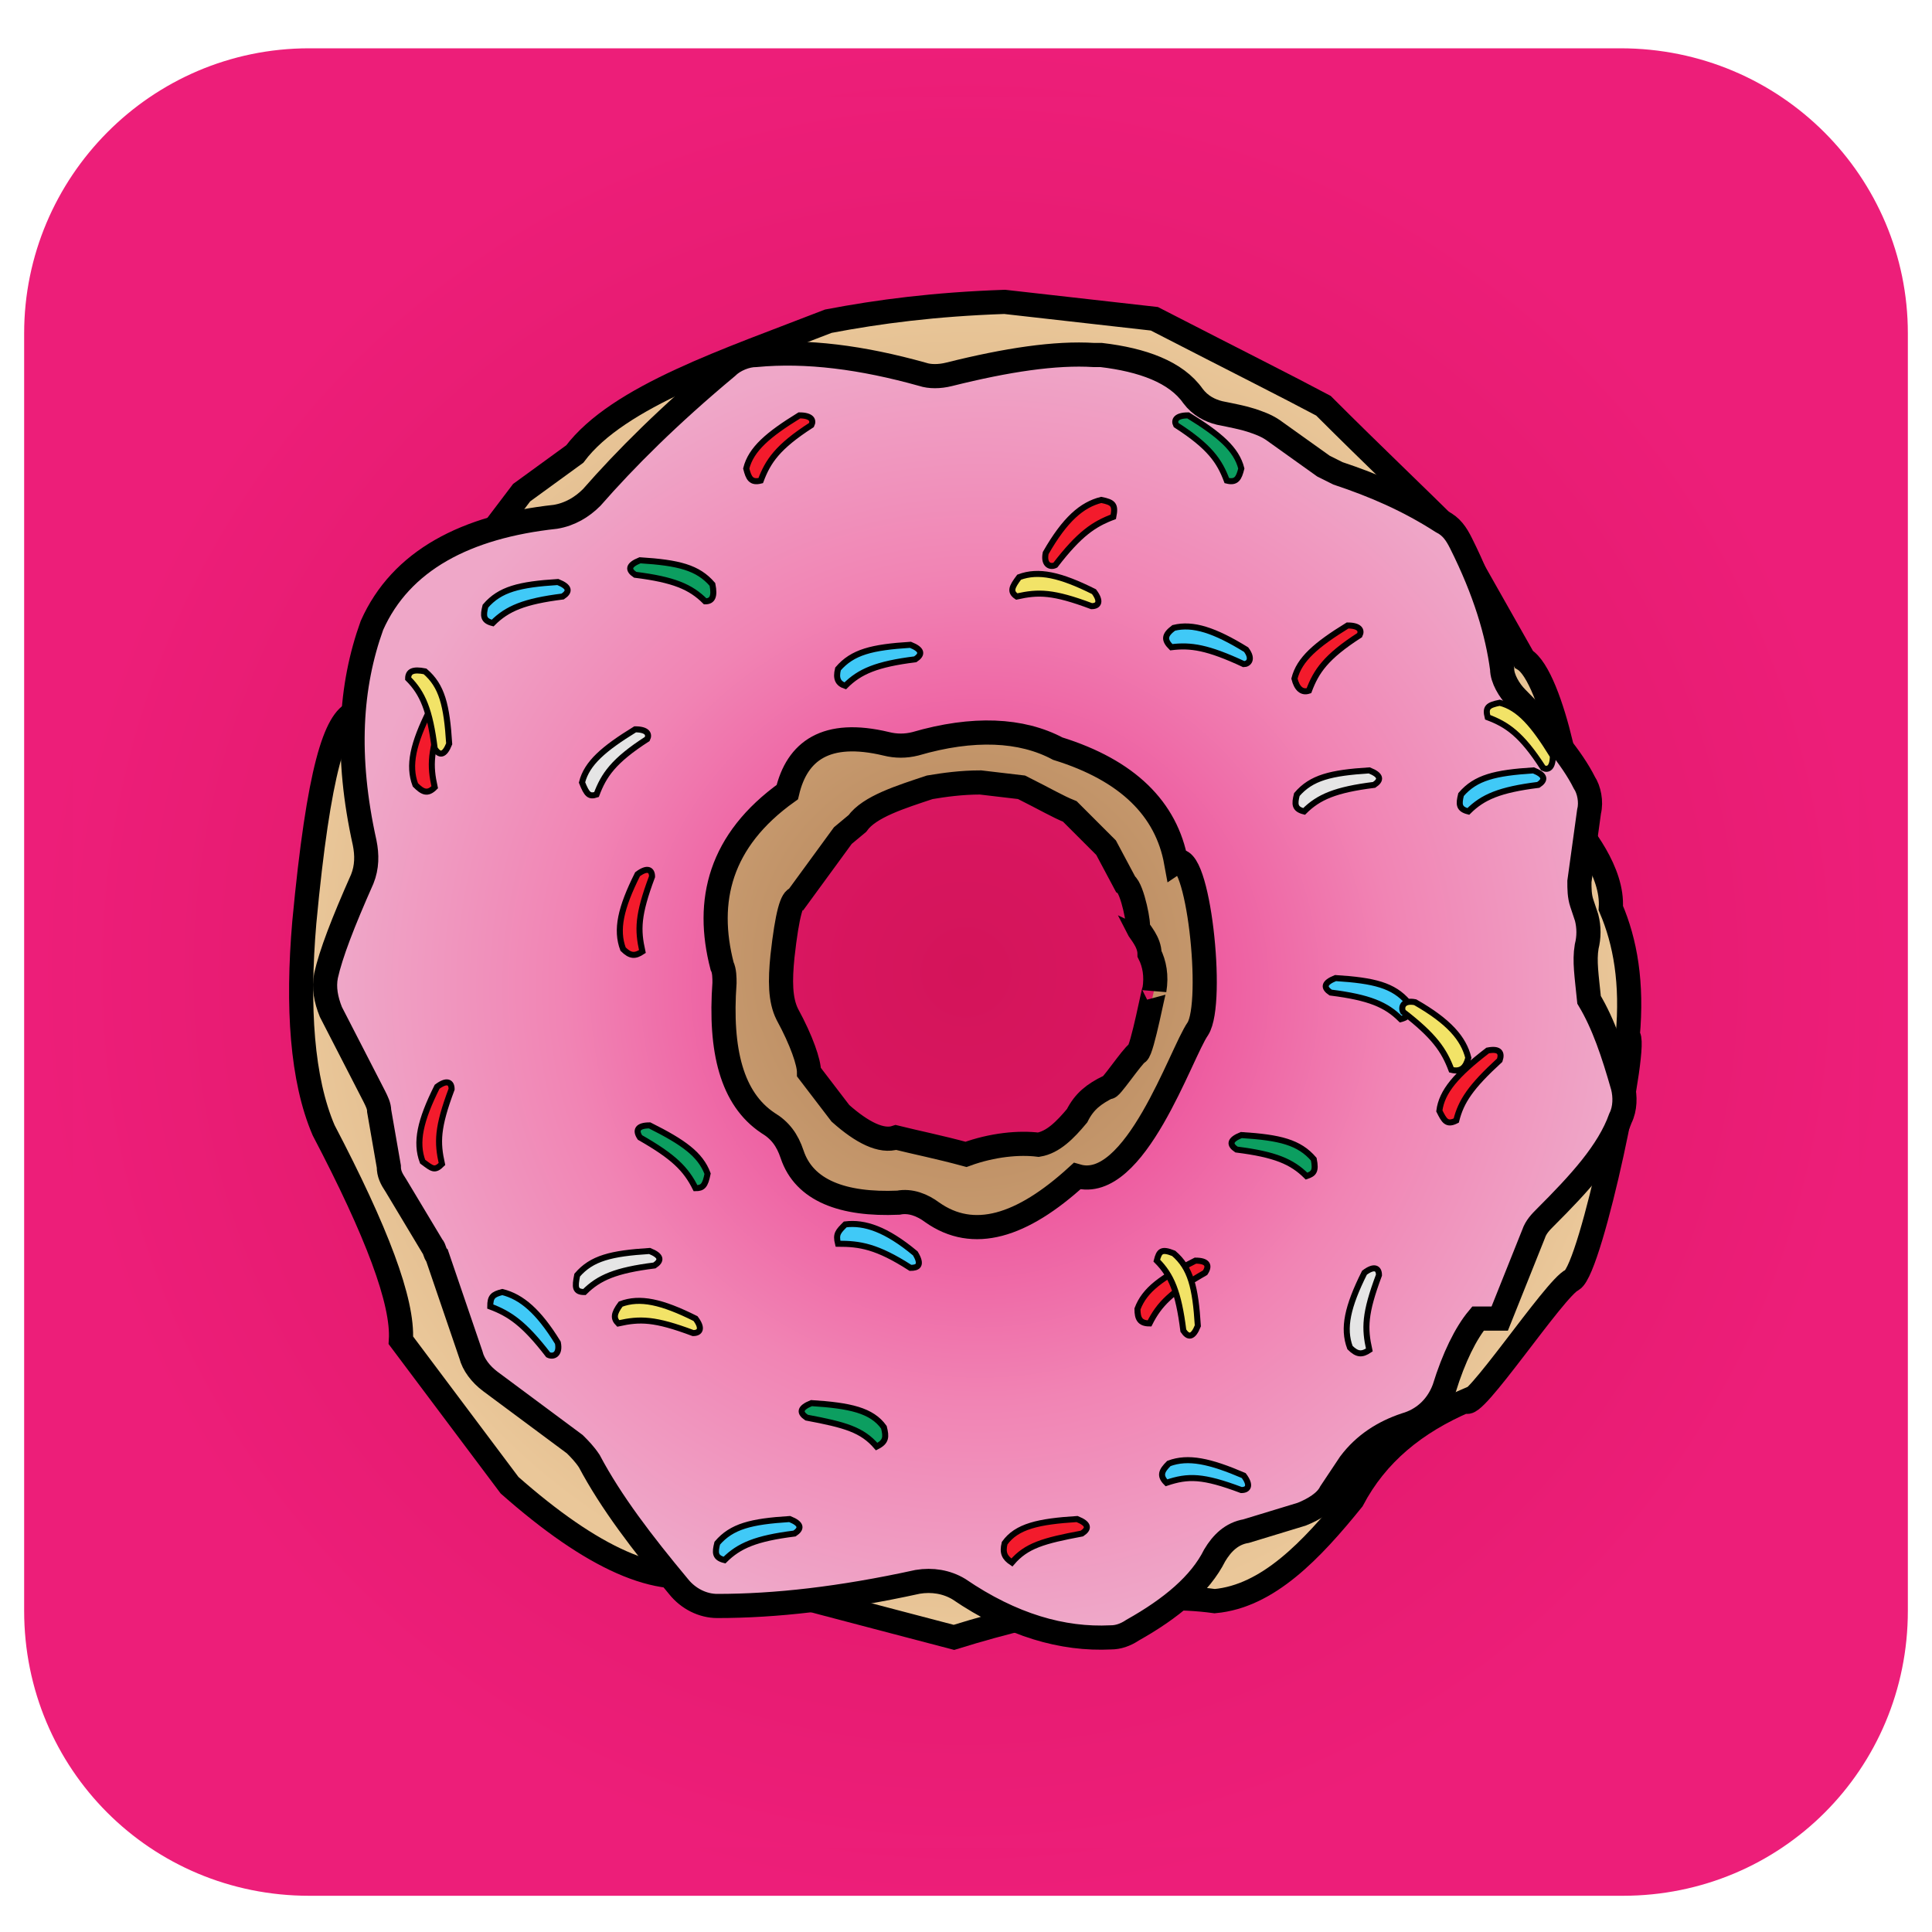 <?xml version="1.0" encoding="utf-8"?>
<!-- Generator: Adobe Illustrator 25.4.1, SVG Export Plug-In . SVG Version: 6.00 Build 0)  -->
<svg version="1.1" xmlns="http://www.w3.org/2000/svg" xmlns:xlink="http://www.w3.org/1999/xlink" x="0px" y="0px"
	 viewBox="0 0 80 80" enable-background="new 0 0 80 80" xml:space="preserve">
<g id="Сло_2">
</g>
<g id="Слой_1">
	<radialGradient id="SVGID_1_" cx="40" cy="40.261" r="37.636" gradientUnits="userSpaceOnUse">
		<stop  offset="0" style="stop-color:#D4145A"/>
		<stop  offset="1" style="stop-color:#ED1E79"/>
	</radialGradient>
	
		<radialGradient id="SVGID_00000051354240659229986860000016441171955655877761_" cx="40" cy="40.261" r="38.636" gradientUnits="userSpaceOnUse">
		<stop  offset="0" style="stop-color:#D4145A"/>
		<stop  offset="1" style="stop-color:#ED1E79"/>
	</radialGradient>
	
		<path fill="url(#SVGID_1_)" stroke="url(#SVGID_00000051354240659229986860000016441171955655877761_)" stroke-width="2" stroke-miterlimit="10" d="
		M67.2,77.5H12.8C6.8,77.5,2,72.7,2,66.7V13.8C2,7.9,6.8,3,12.8,3h54.3C73.2,3,78,7.9,78,13.8v52.9C78,72.7,73.2,77.5,67.2,77.5z"/>
	<g>
		<g>
			
				<radialGradient id="SVGID_00000021815316414288914570000007293325916872491443_" cx="40" cy="40" r="27.526" gradientUnits="userSpaceOnUse">
				<stop  offset="4.469488e-03" style="stop-color:#B07D53"/>
				<stop  offset="1" style="stop-color:#EAC799"/>
			</radialGradient>
			<path fill="url(#SVGID_00000021815316414288914570000007293325916872491443_)" stroke="#000000" stroke-miterlimit="10" d="
				M67.4,42.9c0.2-2.2-0.1-3.9-0.7-5.3c0.1-1.5-1.2-3.1-1.8-3.8c0,0-0.1,0-0.1-0.1c-0.3-0.3-0.2-0.3,0.1,0.1c0.5,0-0.6-5.8-1.8-6.5
				l-3-5.3c-1.4-1.4-3.2-3.1-5.3-5.2c-1.5-0.8-3.5-1.8-7-3.6l-6.2-0.7c-2.9,0.1-5.2,0.4-7.3,0.8c-4.1,1.6-8.7,3.1-10.5,5.5l-2.2,1.6
				l-6.9,9.1c-0.8,0.3-1.5,2.3-2.1,8.7c-0.3,3.5-0.1,6.5,0.8,8.6c2.2,4.2,3.3,7.1,3.2,8.7l4.5,6c3.4,3,6.2,4.3,8.3,3.6
				c2.8,0.8,6.3,1.7,10.1,2.7c4.2-1.3,7.9-1.9,10.8-1.5c2.2-0.2,4-2.1,5.7-4.2c1-1.9,2.6-3.2,4.7-4.1c0.2,0.6,3.7-4.7,4.4-5
				C65.9,52.5,67.9,42.9,67.4,42.9z M47.1,43.6c-0.2,0.1-1.2,1.6-1.2,1.4c-0.6,0.3-1,0.6-1.3,1.2c-0.5,0.6-1,1.1-1.6,1.2
				c-0.8-0.1-1.9,0-3,0.4c-1.1-0.3-2.1-0.5-2.9-0.7c-0.6,0.2-1.4-0.2-2.3-1l-1.3-1.7c0-0.4-0.3-1.3-0.9-2.4
				c-0.3-0.6-0.3-1.4-0.2-2.4c0.2-1.8,0.4-2.4,0.6-2.4l1.9-2.6l0.6-0.5c0.5-0.7,1.8-1.1,3-1.5c0.6-0.1,1.3-0.2,2.1-0.2l1.7,0.2
				c1,0.5,1.5,0.8,2,1c0.6,0.6,1.1,1.1,1.5,1.5l0.8,1.5c0.3,0.2,0.6,1.8,0.5,1.8c0.1,0.2,0.5,0.6,0.5,1.1c0.2,0.4,0.3,0.9,0.2,1.5
				C47.8,40.8,47.3,43.5,47.1,43.6z"/>
			
				<radialGradient id="SVGID_00000155130069019133029680000016001868315516626105_" cx="40.579" cy="40.901" r="26.697" gradientUnits="userSpaceOnUse">
				<stop  offset="2.077838e-07" style="stop-color:#CA3482"/>
				<stop  offset="0.331" style="stop-color:#ED589E"/>
				<stop  offset="0.644" style="stop-color:#F184B4"/>
				<stop  offset="1" style="stop-color:#EFA7C8"/>
			</radialGradient>
			<path fill="url(#SVGID_00000155130069019133029680000016001868315516626105_)" stroke="#000000" stroke-miterlimit="10" d="
				M65.7,39.2L65.7,39.2c0.1-0.4,0.1-0.8,0-1.2l-0.2-0.6c-0.1-0.3-0.1-0.6-0.1-0.9l0.4-2.9c0.1-0.4,0-0.9-0.2-1.2
				c-0.5-1-1.5-2.2-2.8-3.5c-0.3-0.3-0.6-0.8-0.6-1.2c-0.2-1.5-0.7-3.2-1.7-5.2c-0.2-0.4-0.4-0.7-0.8-0.9c-1.4-0.9-2.8-1.5-4.3-2
				c-0.2-0.1-0.4-0.2-0.6-0.3l-2.1-1.5c-0.3-0.2-0.6-0.3-0.9-0.4c-0.3-0.1-0.8-0.2-1.3-0.3c-0.4-0.1-0.8-0.3-1.1-0.7
				c-0.7-1-2.1-1.5-3.8-1.7c-0.1,0-0.2,0-0.3,0c-1.6-0.1-3.6,0.2-6,0.8c-0.4,0.1-0.8,0.1-1.1,0c-2.5-0.7-4.8-1-6.9-0.8
				c-0.4,0-0.9,0.2-1.2,0.5c-2.4,2-4.2,3.8-5.6,5.4c-0.4,0.4-0.9,0.7-1.5,0.8c-3.7,0.4-6.4,1.8-7.6,4.5c-0.9,2.5-1.1,5.4-0.3,9
				c0.1,0.5,0.1,1-0.1,1.5c-0.8,1.8-1.3,3.1-1.5,4c-0.1,0.5,0,1,0.2,1.5l1.8,3.5c0.1,0.2,0.2,0.4,0.2,0.6l0.4,2.3
				c0,0.3,0.1,0.5,0.3,0.8l1.5,2.5c0.1,0.1,0.1,0.3,0.2,0.4l1.4,4.1c0.1,0.4,0.4,0.8,0.8,1.1l3.5,2.6c0.2,0.2,0.4,0.4,0.6,0.7
				c0.9,1.7,2.2,3.4,3.7,5.2c0.4,0.5,1,0.8,1.6,0.8c2.4,0,5.1-0.3,8.3-1c0.6-0.1,1.2,0,1.7,0.3c2.2,1.5,4.3,2.1,6.3,2
				c0.3,0,0.6-0.1,0.9-0.3c1.6-0.9,2.8-1.9,3.4-3.1c0.3-0.5,0.7-0.9,1.3-1l2.3-0.7c0.5-0.2,1-0.5,1.2-0.9l0.8-1.2
				c0.6-0.8,1.4-1.3,2.3-1.6c0.7-0.2,1.3-0.7,1.6-1.5c0.4-1.3,0.9-2.3,1.4-2.9h0.9l1.4-3.5c0.1-0.3,0.3-0.5,0.5-0.7
				c1.4-1.4,2.6-2.7,3.1-4.1c0.2-0.4,0.2-0.9,0.1-1.3c-0.4-1.4-0.8-2.6-1.4-3.6C65.7,40.4,65.6,39.8,65.7,39.2z M49.6,42.6
				c-0.7,1-2.6,6.8-5,6.1c-2.3,2.1-4.3,2.7-6,1.5c-0.4-0.3-0.9-0.5-1.4-0.4c-2.3,0.1-3.9-0.5-4.4-2c-0.2-0.6-0.5-1-1-1.3
				c-1.5-1-2-3-1.8-5.8c0-0.2,0-0.5-0.1-0.7c-0.7-2.7-0.1-5.2,2.7-7.2c0.4-1.7,1.6-2.6,4.1-2c0.4,0.1,0.8,0.1,1.2,0
				c2.4-0.7,4.4-0.6,5.9,0.2c2.9,0.9,4.5,2.5,4.9,4.7C49.6,35.1,50.3,41.5,49.6,42.6z"/>
		</g>
		<path fill="#40C9F7" stroke="#000000" stroke-width="0.25" stroke-miterlimit="10" d="M20.1,25.1c0.6-0.7,1.4-0.9,3-1
			c0.5,0.2,0.5,0.4,0.2,0.6c-1.6,0.2-2.3,0.5-2.9,1.1C20,25.7,20,25.5,20.1,25.1z"/>
		<path fill="#40C9F7" stroke="#000000" stroke-width="0.25" stroke-miterlimit="10" d="M20.8,53.5c0.8,0.2,1.5,0.8,2.3,2.1
			c0.1,0.5-0.2,0.6-0.4,0.5c-1-1.3-1.6-1.7-2.4-2C20.3,53.7,20.4,53.6,20.8,53.5z"/>
		<path fill="#40C9F7" stroke="#000000" stroke-width="0.25" stroke-miterlimit="10" d="M48.4,60.6c0.8-0.3,1.7-0.1,3.1,0.5
			c0.3,0.4,0.2,0.6-0.1,0.6c-1.6-0.6-2.2-0.6-3.1-0.3C48,61.1,48.1,60.9,48.4,60.6z"/>
		<path fill="#40C9F7" stroke="#000000" stroke-width="0.25" stroke-miterlimit="10" d="M58.3,41.5c-0.6-0.7-1.4-0.9-3-1
			c-0.5,0.2-0.5,0.4-0.2,0.6c1.6,0.2,2.3,0.5,2.9,1.1C58.4,42.1,58.4,41.9,58.3,41.5z"/>
		<path fill="#40C9F7" stroke="#000000" stroke-width="0.25" stroke-miterlimit="10" d="M48.6,26c0.8-0.2,1.7,0.1,3,0.9
			c0.3,0.4,0.1,0.6-0.1,0.6c-1.5-0.7-2.2-0.8-3-0.7C48.2,26.5,48.2,26.3,48.6,26z"/>
		<path fill="#40C9F7" stroke="#000000" stroke-width="0.25" stroke-miterlimit="10" d="M35,50.7c0.8-0.1,1.7,0.2,2.9,1.2
			c0.3,0.5,0.1,0.6-0.2,0.6c-1.4-0.9-2.1-1-3-1C34.6,51.1,34.7,51,35,50.7z"/>
		<path fill="#40C9F7" stroke="#000000" stroke-width="0.25" stroke-miterlimit="10" d="M34.7,27.7c0.6-0.7,1.4-0.9,3-1
			c0.5,0.2,0.5,0.4,0.2,0.6c-1.6,0.2-2.3,0.5-2.9,1.1C34.7,28.3,34.6,28.1,34.7,27.7z"/>
		<path fill="#F31B2C" stroke="#000000" stroke-width="0.25" stroke-miterlimit="10" d="M17.5,48.1c-0.3-0.8-0.1-1.7,0.6-3.1
			c0.4-0.3,0.6-0.2,0.6,0.1c-0.6,1.6-0.6,2.2-0.4,3.1C18,48.5,17.9,48.4,17.5,48.1z"/>
		<path fill="#F31B2C" stroke="#000000" stroke-width="0.25" stroke-miterlimit="10" d="M41.6,63.9c0.5-0.7,1.4-0.9,3-1
			c0.5,0.2,0.5,0.4,0.2,0.6c-1.6,0.3-2.3,0.5-2.9,1.2C41.6,64.5,41.5,64.3,41.6,63.9z"/>
		<path fill="#F31B2C" stroke="#000000" stroke-width="0.25" stroke-miterlimit="10" d="M59.6,46c0.1-0.8,0.7-1.5,2-2.5
			c0.5-0.1,0.6,0.1,0.5,0.4c-1.2,1.1-1.6,1.7-1.8,2.5C59.9,46.6,59.8,46.4,59.6,46z"/>
		<path fill="#F31B2C" stroke="#000000" stroke-width="0.25" stroke-miterlimit="10" d="M45.6,20.7c-0.8,0.2-1.5,0.8-2.3,2.2
			c-0.1,0.5,0.2,0.6,0.4,0.5c1-1.3,1.6-1.7,2.4-2C46.2,20.9,46.1,20.8,45.6,20.7z"/>
		<path fill="#F31B2C" stroke="#000000" stroke-width="0.25" stroke-miterlimit="10" d="M30.9,19.4c0.2-0.8,0.9-1.4,2.2-2.2
			c0.5,0,0.6,0.2,0.5,0.4c-1.4,0.9-1.8,1.5-2.1,2.3C31.1,20,31,19.8,30.9,19.4z"/>
		<path fill="#F31B2C" stroke="#000000" stroke-width="0.25" stroke-miterlimit="10" d="M47.1,54.2c0.3-0.8,1-1.3,2.4-2
			c0.5,0,0.6,0.2,0.4,0.5c-1.4,0.8-1.9,1.3-2.3,2.1C47.2,54.8,47.1,54.6,47.1,54.2z"/>
		<path fill="#F31B2C" stroke="#000000" stroke-width="0.25" stroke-miterlimit="10" d="M25.8,39.3c-0.3-0.8-0.1-1.7,0.6-3.1
			c0.4-0.3,0.6-0.2,0.6,0.1c-0.6,1.6-0.6,2.2-0.4,3.1C26.3,39.6,26.1,39.6,25.8,39.3z"/>
		<path fill="#40C9F7" stroke="#000000" stroke-width="0.25" stroke-miterlimit="10" d="M29.7,63.9c0.6-0.7,1.4-0.9,3-1
			c0.5,0.2,0.5,0.4,0.2,0.6c-1.6,0.2-2.3,0.5-2.9,1.1C29.6,64.5,29.6,64.3,29.7,63.9z"/>
		<path fill="#40C9F7" stroke="#000000" stroke-width="0.25" stroke-miterlimit="10" d="M60.5,32.9c0.6-0.7,1.4-0.9,3-1
			c0.5,0.2,0.5,0.4,0.2,0.6c-1.6,0.2-2.3,0.5-2.9,1.1C60.4,33.5,60.4,33.3,60.5,32.9z"/>
		<path fill="#F31B2C" stroke="#000000" stroke-width="0.25" stroke-miterlimit="10" d="M53.6,28.1c0.2-0.8,0.9-1.4,2.2-2.2
			c0.5,0,0.6,0.2,0.5,0.4c-1.4,0.9-1.8,1.5-2.1,2.3C53.9,28.7,53.7,28.5,53.6,28.1z"/>
		<path fill="#F31B2C" stroke="#000000" stroke-width="0.25" stroke-miterlimit="10" d="M17.2,32.5c-0.3-0.8-0.1-1.7,0.6-3.1
			c0.4-0.3,0.6-0.2,0.6,0.1c-0.6,1.6-0.6,2.2-0.4,3.1C17.7,32.9,17.5,32.8,17.2,32.5z"/>
		<path fill="#E5E5E5" stroke="#000000" stroke-width="0.25" stroke-miterlimit="10" d="M23.9,52.8c0.6-0.7,1.4-0.9,3-1
			c0.5,0.2,0.5,0.4,0.2,0.6c-1.6,0.2-2.3,0.5-2.9,1.1C23.8,53.5,23.8,53.3,23.9,52.8z"/>
		<path fill="#E5E5E5" stroke="#000000" stroke-width="0.25" stroke-miterlimit="10" d="M53.7,32.9c0.6-0.7,1.4-0.9,3-1
			c0.5,0.2,0.5,0.4,0.2,0.6c-1.6,0.2-2.3,0.5-2.9,1.1C53.6,33.5,53.6,33.3,53.7,32.9z"/>
		<path fill="#0C9E60" stroke="#000000" stroke-width="0.25" stroke-miterlimit="10" d="M36.6,59.1c-0.5-0.7-1.4-0.9-3-1
			c-0.5,0.2-0.5,0.4-0.2,0.6c1.6,0.3,2.3,0.5,2.9,1.2C36.7,59.7,36.7,59.5,36.6,59.1z"/>
		<path fill="#0C9E60" stroke="#000000" stroke-width="0.25" stroke-miterlimit="10" d="M51.4,19.4c-0.2-0.8-0.9-1.4-2.2-2.2
			c-0.5,0-0.6,0.2-0.5,0.4c1.4,0.9,1.8,1.5,2.1,2.3C51.2,20,51.3,19.8,51.4,19.4z"/>
		<path fill="#0C9E60" stroke="#000000" stroke-width="0.25" stroke-miterlimit="10" d="M29.3,48.6c-0.3-0.8-1-1.3-2.4-2
			c-0.5,0-0.6,0.2-0.4,0.5c1.4,0.8,1.9,1.3,2.3,2.1C29.1,49.2,29.2,49.1,29.3,48.6z"/>
		<path fill="#0C9E60" stroke="#000000" stroke-width="0.25" stroke-miterlimit="10" d="M54.4,48c-0.6-0.7-1.4-0.9-3-1
			c-0.5,0.2-0.5,0.4-0.2,0.6c1.6,0.2,2.3,0.5,2.9,1.1C54.4,48.6,54.5,48.5,54.4,48z"/>
		<path fill="#0C9E60" stroke="#000000" stroke-width="0.25" stroke-miterlimit="10" d="M29.5,24.2c-0.6-0.7-1.4-0.9-3-1
			c-0.5,0.2-0.5,0.4-0.2,0.6c1.6,0.2,2.3,0.5,2.9,1.1C29.5,24.9,29.6,24.7,29.5,24.2z"/>
		<path fill="#E5E5E5" stroke="#000000" stroke-width="0.25" stroke-miterlimit="10" d="M24.1,32.4c0.2-0.8,0.9-1.4,2.2-2.2
			c0.5,0,0.6,0.2,0.5,0.4c-1.4,0.9-1.8,1.5-2.1,2.3C24.4,33,24.3,32.9,24.1,32.4z"/>
		<path fill="#E5E5E5" stroke="#000000" stroke-width="0.25" stroke-miterlimit="10" d="M55.9,55.8c-0.3-0.8-0.1-1.7,0.6-3.1
			c0.4-0.3,0.6-0.2,0.6,0.1c-0.6,1.6-0.6,2.2-0.4,3.1C56.4,56.1,56.2,56.1,55.9,55.8z"/>
		<path fill="#F2E367" stroke="#000000" stroke-width="0.25" stroke-miterlimit="10" d="M60.8,43.8c-0.2-0.8-0.8-1.5-2.2-2.3
			c-0.5-0.1-0.6,0.2-0.5,0.4c1.3,1,1.7,1.6,2,2.4C60.5,44.4,60.7,44.2,60.8,43.8z"/>
		<path fill="#F2E367" stroke="#000000" stroke-width="0.25" stroke-miterlimit="10" d="M62.1,29.1c0.8,0.2,1.4,0.9,2.2,2.2
			c0,0.5-0.2,0.6-0.4,0.5c-0.9-1.4-1.5-1.8-2.3-2.1C61.5,29.3,61.6,29.2,62.1,29.1z"/>
		<path fill="#F2E367" stroke="#000000" stroke-width="0.25" stroke-miterlimit="10" d="M42.2,23.9c0.8-0.3,1.7-0.1,3.1,0.6
			c0.3,0.4,0.2,0.6-0.1,0.6c-1.6-0.6-2.2-0.6-3.1-0.4C41.8,24.5,41.9,24.3,42.2,23.9z"/>
		<path fill="#F2E367" stroke="#000000" stroke-width="0.25" stroke-miterlimit="10" d="M17.6,27.8c0.7,0.6,0.9,1.4,1,3
			c-0.2,0.5-0.4,0.5-0.6,0.2c-0.2-1.6-0.5-2.3-1.1-2.9C16.9,27.8,17.1,27.7,17.6,27.8z"/>
		<path fill="#F2E367" stroke="#000000" stroke-width="0.25" stroke-miterlimit="10" d="M48.6,51.9c0.7,0.6,0.9,1.4,1,3
			c-0.2,0.5-0.4,0.5-0.6,0.2c-0.2-1.6-0.5-2.3-1.1-2.9C48,51.8,48.1,51.7,48.6,51.9z"/>
		<path fill="#F2E367" stroke="#000000" stroke-width="0.25" stroke-miterlimit="10" d="M25.7,54c0.8-0.3,1.7-0.1,3.1,0.6
			c0.3,0.4,0.2,0.6-0.1,0.6c-1.6-0.6-2.2-0.6-3.1-0.4C25.4,54.6,25.4,54.4,25.7,54z"/>
	</g>
	<g>
	</g>
	<g>
	</g>
	<g>
	</g>
	<g>
	</g>
	<g>
	</g>
</g>
</svg>
